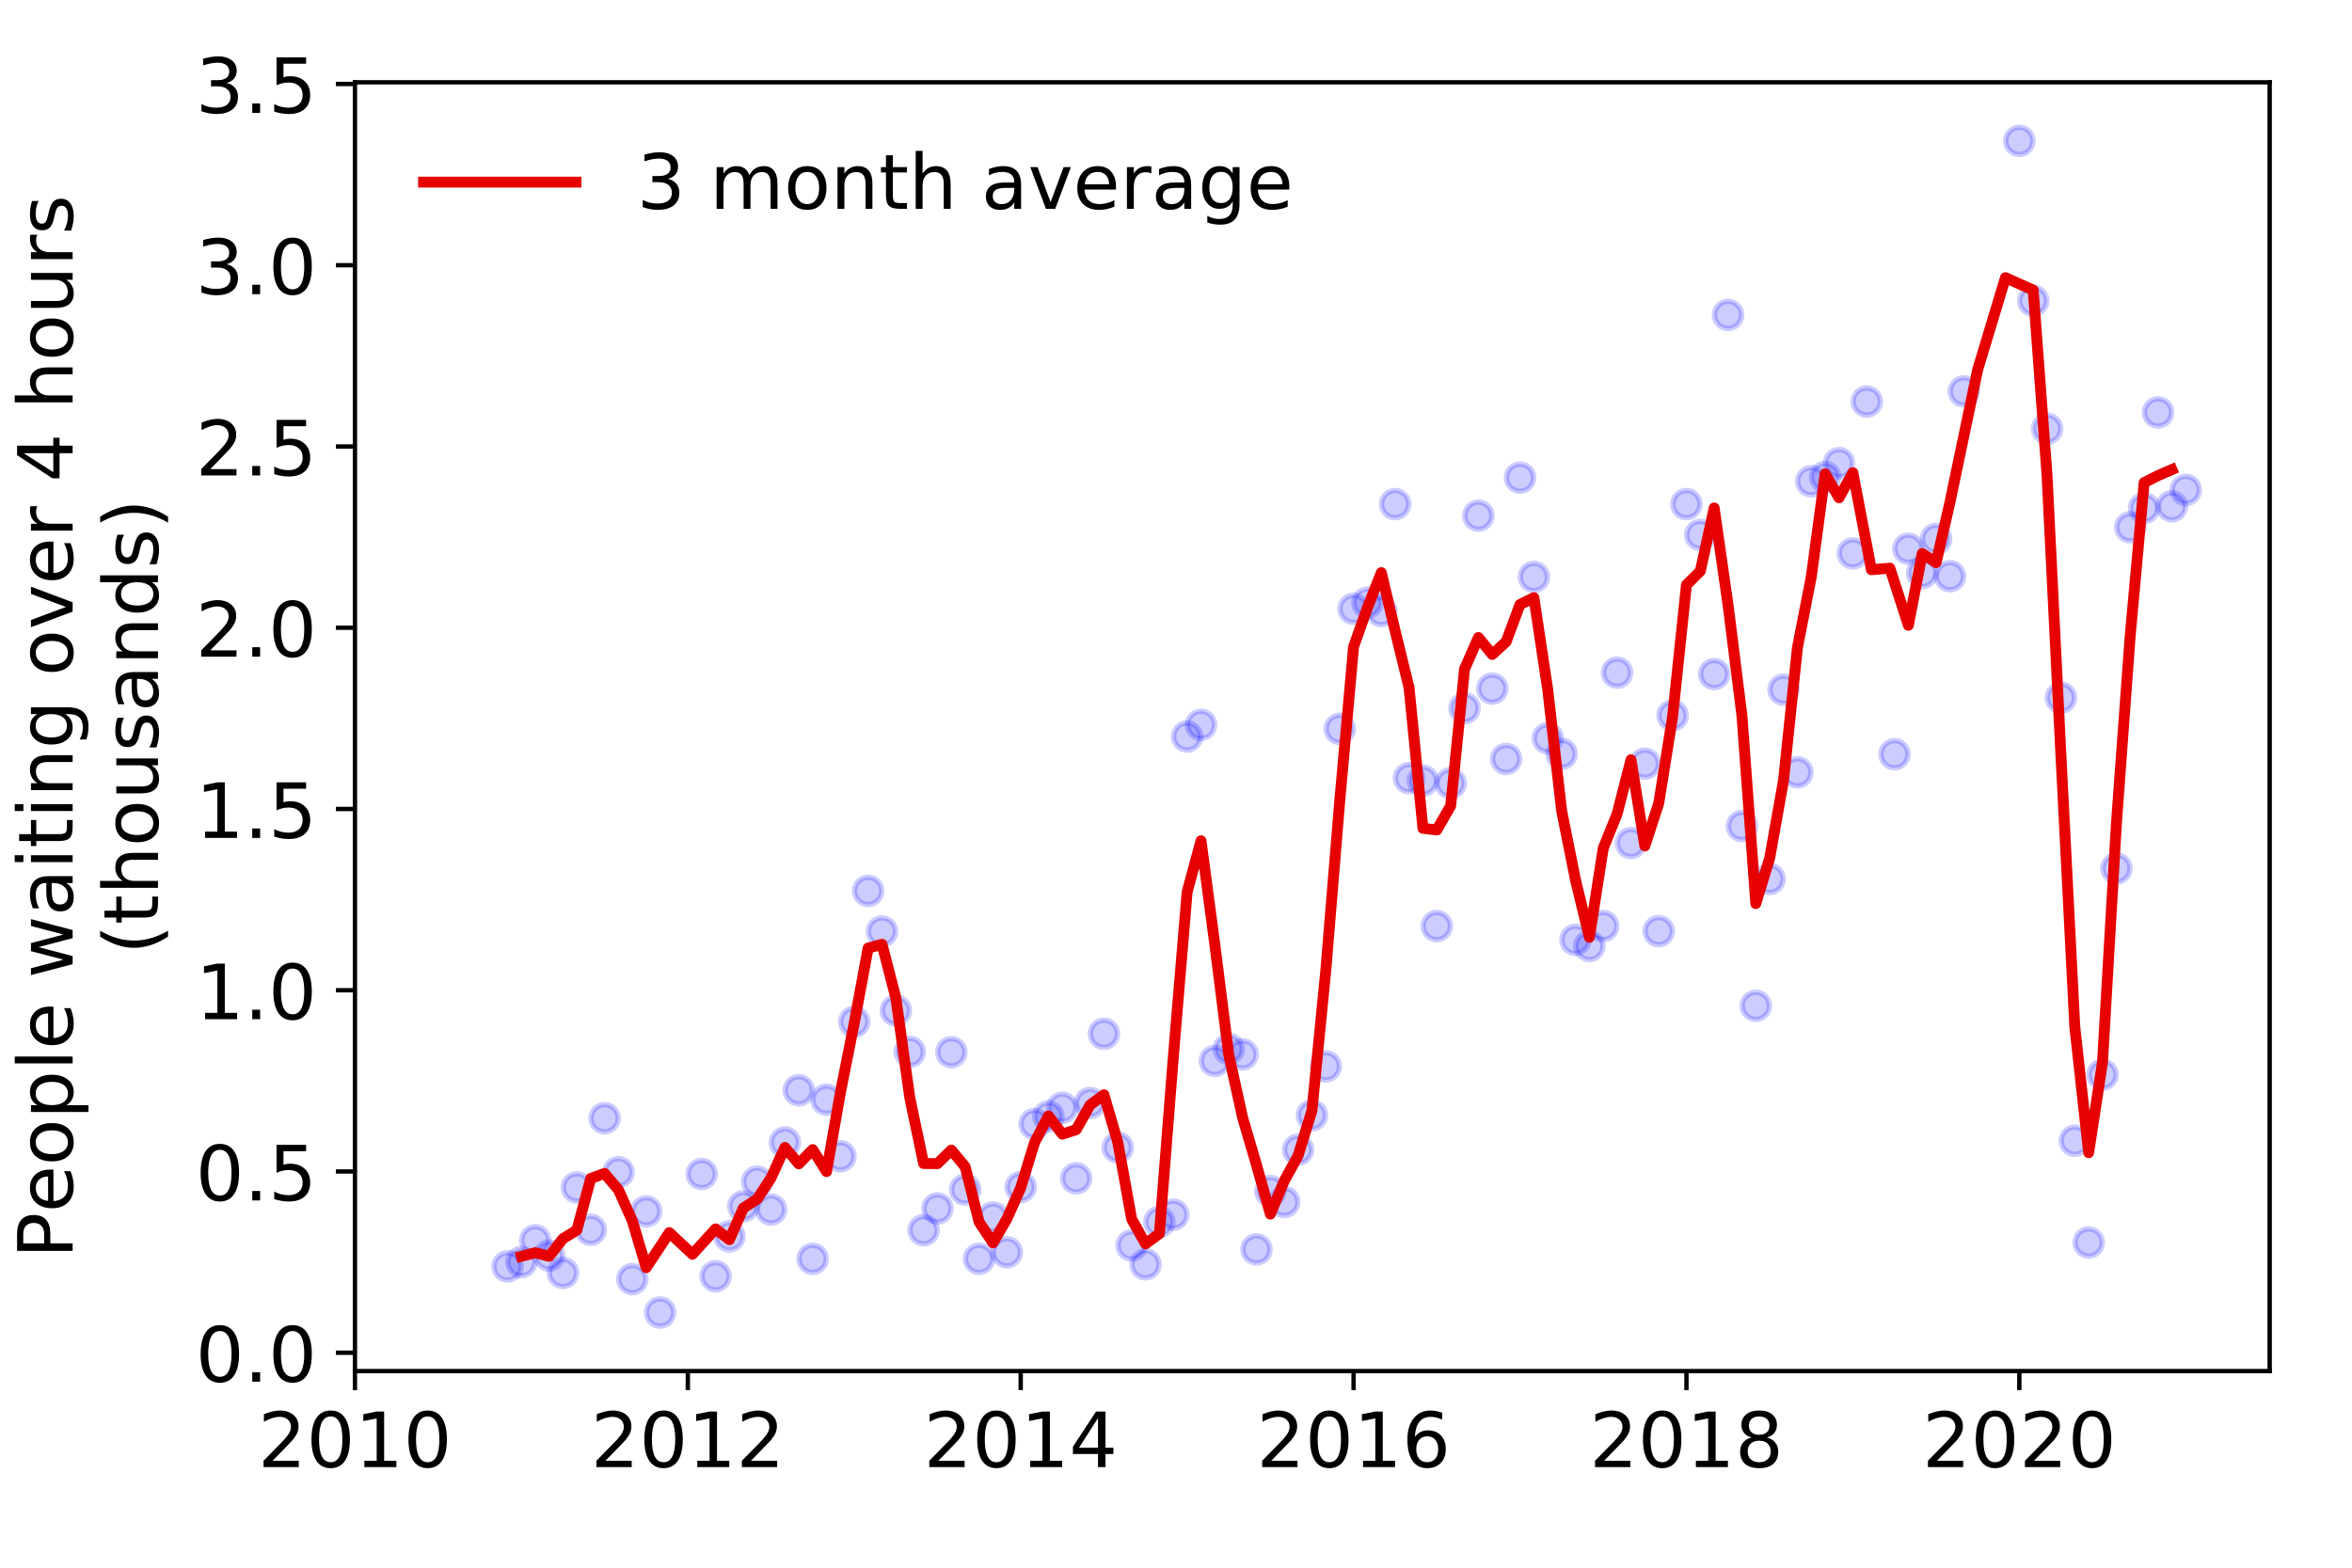 <?xml version="1.0" encoding="utf-8" standalone="no"?>
<!DOCTYPE svg PUBLIC "-//W3C//DTD SVG 1.1//EN"
  "http://www.w3.org/Graphics/SVG/1.1/DTD/svg11.dtd">
<!-- Created with matplotlib (https://matplotlib.org/) -->
<svg height="288pt" version="1.1" viewBox="0 0 432 288" width="432pt" xmlns="http://www.w3.org/2000/svg" xmlns:xlink="http://www.w3.org/1999/xlink">
 <defs>
  <style type="text/css">
*{stroke-linecap:butt;stroke-linejoin:round;}
  </style>
 </defs>
 <g id="figure_1">
  <g id="patch_1">
   <path d="M 0 288 
L 432 288 
L 432 0 
L 0 0 
z
" style="fill:#ffffff;"/>
  </g>
  <g id="axes_1">
   <g id="patch_2">
    <path d="M 65.195 251.88 
L 416.88 251.88 
L 416.88 15.12 
L 65.195 15.12 
z
" style="fill:#ffffff;"/>
   </g>
   <g id="matplotlib.axis_1">
    <g id="xtick_1">
     <g id="line2d_1">
      <defs>
       <path d="M 0 0 
L 0 3.5 
" id="mfb84b8e451" style="stroke:#000000;stroke-width:0.8;"/>
      </defs>
      <g>
       <use style="stroke:#000000;stroke-width:0.8;" x="65.195" xlink:href="#mfb84b8e451" y="251.88"/>
      </g>
     </g>
     <g id="text_1">
      <!-- 2010 -->
      <defs>
       <path d="M 19.188 8.297 
L 53.609 8.297 
L 53.609 0 
L 7.328 0 
L 7.328 8.297 
Q 12.938 14.109 22.625 23.891 
Q 32.328 33.688 34.812 36.531 
Q 39.547 41.844 41.422 45.531 
Q 43.312 49.219 43.312 52.781 
Q 43.312 58.594 39.234 62.25 
Q 35.156 65.922 28.609 65.922 
Q 23.969 65.922 18.812 64.312 
Q 13.672 62.703 7.812 59.422 
L 7.812 69.391 
Q 13.766 71.781 18.938 73 
Q 24.125 74.219 28.422 74.219 
Q 39.75 74.219 46.484 68.547 
Q 53.219 62.891 53.219 53.422 
Q 53.219 48.922 51.531 44.891 
Q 49.859 40.875 45.406 35.406 
Q 44.188 33.984 37.641 27.219 
Q 31.109 20.453 19.188 8.297 
z
" id="DejaVuSans-50"/>
       <path d="M 31.781 66.406 
Q 24.172 66.406 20.328 58.906 
Q 16.5 51.422 16.5 36.375 
Q 16.5 21.391 20.328 13.891 
Q 24.172 6.391 31.781 6.391 
Q 39.453 6.391 43.281 13.891 
Q 47.125 21.391 47.125 36.375 
Q 47.125 51.422 43.281 58.906 
Q 39.453 66.406 31.781 66.406 
z
M 31.781 74.219 
Q 44.047 74.219 50.516 64.516 
Q 56.984 54.828 56.984 36.375 
Q 56.984 17.969 50.516 8.266 
Q 44.047 -1.422 31.781 -1.422 
Q 19.531 -1.422 13.062 8.266 
Q 6.594 17.969 6.594 36.375 
Q 6.594 54.828 13.062 64.516 
Q 19.531 74.219 31.781 74.219 
z
" id="DejaVuSans-48"/>
       <path d="M 12.406 8.297 
L 28.516 8.297 
L 28.516 63.922 
L 10.984 60.406 
L 10.984 69.391 
L 28.422 72.906 
L 38.281 72.906 
L 38.281 8.297 
L 54.391 8.297 
L 54.391 0 
L 12.406 0 
z
" id="DejaVuSans-49"/>
      </defs>
      <g transform="translate(47.38 269.518)scale(0.14 -0.14)">
       <use xlink:href="#DejaVuSans-50"/>
       <use x="63.623" xlink:href="#DejaVuSans-48"/>
       <use x="127.246" xlink:href="#DejaVuSans-49"/>
       <use x="190.869" xlink:href="#DejaVuSans-48"/>
      </g>
     </g>
    </g>
    <g id="xtick_2">
     <g id="line2d_2">
      <g>
       <use style="stroke:#000000;stroke-width:0.8;" x="126.335" xlink:href="#mfb84b8e451" y="251.88"/>
      </g>
     </g>
     <g id="text_2">
      <!-- 2012 -->
      <g transform="translate(108.52 269.518)scale(0.14 -0.14)">
       <use xlink:href="#DejaVuSans-50"/>
       <use x="63.623" xlink:href="#DejaVuSans-48"/>
       <use x="127.246" xlink:href="#DejaVuSans-49"/>
       <use x="190.869" xlink:href="#DejaVuSans-50"/>
      </g>
     </g>
    </g>
    <g id="xtick_3">
     <g id="line2d_3">
      <g>
       <use style="stroke:#000000;stroke-width:0.8;" x="187.476" xlink:href="#mfb84b8e451" y="251.88"/>
      </g>
     </g>
     <g id="text_3">
      <!-- 2014 -->
      <defs>
       <path d="M 37.797 64.312 
L 12.891 25.391 
L 37.797 25.391 
z
M 35.203 72.906 
L 47.609 72.906 
L 47.609 25.391 
L 58.016 25.391 
L 58.016 17.188 
L 47.609 17.188 
L 47.609 0 
L 37.797 0 
L 37.797 17.188 
L 4.891 17.188 
L 4.891 26.703 
z
" id="DejaVuSans-52"/>
      </defs>
      <g transform="translate(169.661 269.518)scale(0.14 -0.14)">
       <use xlink:href="#DejaVuSans-50"/>
       <use x="63.623" xlink:href="#DejaVuSans-48"/>
       <use x="127.246" xlink:href="#DejaVuSans-49"/>
       <use x="190.869" xlink:href="#DejaVuSans-52"/>
      </g>
     </g>
    </g>
    <g id="xtick_4">
     <g id="line2d_4">
      <g>
       <use style="stroke:#000000;stroke-width:0.8;" x="248.616" xlink:href="#mfb84b8e451" y="251.88"/>
      </g>
     </g>
     <g id="text_4">
      <!-- 2016 -->
      <defs>
       <path d="M 33.016 40.375 
Q 26.375 40.375 22.484 35.828 
Q 18.609 31.297 18.609 23.391 
Q 18.609 15.531 22.484 10.953 
Q 26.375 6.391 33.016 6.391 
Q 39.656 6.391 43.531 10.953 
Q 47.406 15.531 47.406 23.391 
Q 47.406 31.297 43.531 35.828 
Q 39.656 40.375 33.016 40.375 
z
M 52.594 71.297 
L 52.594 62.312 
Q 48.875 64.062 45.094 64.984 
Q 41.312 65.922 37.594 65.922 
Q 27.828 65.922 22.672 59.328 
Q 17.531 52.734 16.797 39.406 
Q 19.672 43.656 24.016 45.922 
Q 28.375 48.188 33.594 48.188 
Q 44.578 48.188 50.953 41.516 
Q 57.328 34.859 57.328 23.391 
Q 57.328 12.156 50.688 5.359 
Q 44.047 -1.422 33.016 -1.422 
Q 20.359 -1.422 13.672 8.266 
Q 6.984 17.969 6.984 36.375 
Q 6.984 53.656 15.188 63.938 
Q 23.391 74.219 37.203 74.219 
Q 40.922 74.219 44.703 73.484 
Q 48.484 72.75 52.594 71.297 
z
" id="DejaVuSans-54"/>
      </defs>
      <g transform="translate(230.801 269.518)scale(0.14 -0.14)">
       <use xlink:href="#DejaVuSans-50"/>
       <use x="63.623" xlink:href="#DejaVuSans-48"/>
       <use x="127.246" xlink:href="#DejaVuSans-49"/>
       <use x="190.869" xlink:href="#DejaVuSans-54"/>
      </g>
     </g>
    </g>
    <g id="xtick_5">
     <g id="line2d_5">
      <g>
       <use style="stroke:#000000;stroke-width:0.8;" x="309.757" xlink:href="#mfb84b8e451" y="251.88"/>
      </g>
     </g>
     <g id="text_5">
      <!-- 2018 -->
      <defs>
       <path d="M 31.781 34.625 
Q 24.75 34.625 20.719 30.859 
Q 16.703 27.094 16.703 20.516 
Q 16.703 13.922 20.719 10.156 
Q 24.75 6.391 31.781 6.391 
Q 38.812 6.391 42.859 10.172 
Q 46.922 13.969 46.922 20.516 
Q 46.922 27.094 42.891 30.859 
Q 38.875 34.625 31.781 34.625 
z
M 21.922 38.812 
Q 15.578 40.375 12.031 44.719 
Q 8.5 49.078 8.5 55.328 
Q 8.5 64.062 14.719 69.141 
Q 20.953 74.219 31.781 74.219 
Q 42.672 74.219 48.875 69.141 
Q 55.078 64.062 55.078 55.328 
Q 55.078 49.078 51.531 44.719 
Q 48 40.375 41.703 38.812 
Q 48.828 37.156 52.797 32.312 
Q 56.781 27.484 56.781 20.516 
Q 56.781 9.906 50.312 4.234 
Q 43.844 -1.422 31.781 -1.422 
Q 19.734 -1.422 13.25 4.234 
Q 6.781 9.906 6.781 20.516 
Q 6.781 27.484 10.781 32.312 
Q 14.797 37.156 21.922 38.812 
z
M 18.312 54.391 
Q 18.312 48.734 21.844 45.562 
Q 25.391 42.391 31.781 42.391 
Q 38.141 42.391 41.719 45.562 
Q 45.312 48.734 45.312 54.391 
Q 45.312 60.062 41.719 63.234 
Q 38.141 66.406 31.781 66.406 
Q 25.391 66.406 21.844 63.234 
Q 18.312 60.062 18.312 54.391 
z
" id="DejaVuSans-56"/>
      </defs>
      <g transform="translate(291.942 269.518)scale(0.14 -0.14)">
       <use xlink:href="#DejaVuSans-50"/>
       <use x="63.623" xlink:href="#DejaVuSans-48"/>
       <use x="127.246" xlink:href="#DejaVuSans-49"/>
       <use x="190.869" xlink:href="#DejaVuSans-56"/>
      </g>
     </g>
    </g>
    <g id="xtick_6">
     <g id="line2d_6">
      <g>
       <use style="stroke:#000000;stroke-width:0.8;" x="370.897" xlink:href="#mfb84b8e451" y="251.88"/>
      </g>
     </g>
     <g id="text_6">
      <!-- 2020 -->
      <g transform="translate(353.082 269.518)scale(0.14 -0.14)">
       <use xlink:href="#DejaVuSans-50"/>
       <use x="63.623" xlink:href="#DejaVuSans-48"/>
       <use x="127.246" xlink:href="#DejaVuSans-50"/>
       <use x="190.869" xlink:href="#DejaVuSans-48"/>
      </g>
     </g>
    </g>
   </g>
   <g id="matplotlib.axis_2">
    <g id="ytick_1">
     <g id="line2d_7">
      <defs>
       <path d="M 0 0 
L -3.5 0 
" id="m5bcf57e417" style="stroke:#000000;stroke-width:0.8;"/>
      </defs>
      <g>
       <use style="stroke:#000000;stroke-width:0.8;" x="65.195" xlink:href="#m5bcf57e417" y="248.51"/>
      </g>
     </g>
     <g id="text_7">
      <!-- 0.0 -->
      <defs>
       <path d="M 10.688 12.406 
L 21 12.406 
L 21 0 
L 10.688 0 
z
" id="DejaVuSans-46"/>
      </defs>
      <g transform="translate(35.931 253.829)scale(0.14 -0.14)">
       <use xlink:href="#DejaVuSans-48"/>
       <use x="63.623" xlink:href="#DejaVuSans-46"/>
       <use x="95.41" xlink:href="#DejaVuSans-48"/>
      </g>
     </g>
    </g>
    <g id="ytick_2">
     <g id="line2d_8">
      <g>
       <use style="stroke:#000000;stroke-width:0.8;" x="65.195" xlink:href="#m5bcf57e417" y="215.213"/>
      </g>
     </g>
     <g id="text_8">
      <!-- 0.5 -->
      <defs>
       <path d="M 10.797 72.906 
L 49.516 72.906 
L 49.516 64.594 
L 19.828 64.594 
L 19.828 46.734 
Q 21.969 47.469 24.109 47.828 
Q 26.266 48.188 28.422 48.188 
Q 40.625 48.188 47.75 41.5 
Q 54.891 34.812 54.891 23.391 
Q 54.891 11.625 47.562 5.094 
Q 40.234 -1.422 26.906 -1.422 
Q 22.312 -1.422 17.547 -0.641 
Q 12.797 0.141 7.719 1.703 
L 7.719 11.625 
Q 12.109 9.234 16.797 8.062 
Q 21.484 6.891 26.703 6.891 
Q 35.156 6.891 40.078 11.328 
Q 45.016 15.766 45.016 23.391 
Q 45.016 31 40.078 35.438 
Q 35.156 39.891 26.703 39.891 
Q 22.75 39.891 18.812 39.016 
Q 14.891 38.141 10.797 36.281 
z
" id="DejaVuSans-53"/>
      </defs>
      <g transform="translate(35.931 220.531)scale(0.14 -0.14)">
       <use xlink:href="#DejaVuSans-48"/>
       <use x="63.623" xlink:href="#DejaVuSans-46"/>
       <use x="95.41" xlink:href="#DejaVuSans-53"/>
      </g>
     </g>
    </g>
    <g id="ytick_3">
     <g id="line2d_9">
      <g>
       <use style="stroke:#000000;stroke-width:0.8;" x="65.195" xlink:href="#m5bcf57e417" y="181.915"/>
      </g>
     </g>
     <g id="text_9">
      <!-- 1.0 -->
      <g transform="translate(35.931 187.234)scale(0.14 -0.14)">
       <use xlink:href="#DejaVuSans-49"/>
       <use x="63.623" xlink:href="#DejaVuSans-46"/>
       <use x="95.41" xlink:href="#DejaVuSans-48"/>
      </g>
     </g>
    </g>
    <g id="ytick_4">
     <g id="line2d_10">
      <g>
       <use style="stroke:#000000;stroke-width:0.8;" x="65.195" xlink:href="#m5bcf57e417" y="148.617"/>
      </g>
     </g>
     <g id="text_10">
      <!-- 1.5 -->
      <g transform="translate(35.931 153.936)scale(0.14 -0.14)">
       <use xlink:href="#DejaVuSans-49"/>
       <use x="63.623" xlink:href="#DejaVuSans-46"/>
       <use x="95.41" xlink:href="#DejaVuSans-53"/>
      </g>
     </g>
    </g>
    <g id="ytick_5">
     <g id="line2d_11">
      <g>
       <use style="stroke:#000000;stroke-width:0.8;" x="65.195" xlink:href="#m5bcf57e417" y="115.319"/>
      </g>
     </g>
     <g id="text_11">
      <!-- 2.0 -->
      <g transform="translate(35.931 120.638)scale(0.14 -0.14)">
       <use xlink:href="#DejaVuSans-50"/>
       <use x="63.623" xlink:href="#DejaVuSans-46"/>
       <use x="95.41" xlink:href="#DejaVuSans-48"/>
      </g>
     </g>
    </g>
    <g id="ytick_6">
     <g id="line2d_12">
      <g>
       <use style="stroke:#000000;stroke-width:0.8;" x="65.195" xlink:href="#m5bcf57e417" y="82.022"/>
      </g>
     </g>
     <g id="text_12">
      <!-- 2.5 -->
      <g transform="translate(35.931 87.341)scale(0.14 -0.14)">
       <use xlink:href="#DejaVuSans-50"/>
       <use x="63.623" xlink:href="#DejaVuSans-46"/>
       <use x="95.41" xlink:href="#DejaVuSans-53"/>
      </g>
     </g>
    </g>
    <g id="ytick_7">
     <g id="line2d_13">
      <g>
       <use style="stroke:#000000;stroke-width:0.8;" x="65.195" xlink:href="#m5bcf57e417" y="48.724"/>
      </g>
     </g>
     <g id="text_13">
      <!-- 3.0 -->
      <defs>
       <path d="M 40.578 39.312 
Q 47.656 37.797 51.625 33 
Q 55.609 28.219 55.609 21.188 
Q 55.609 10.406 48.188 4.484 
Q 40.766 -1.422 27.094 -1.422 
Q 22.516 -1.422 17.656 -0.516 
Q 12.797 0.391 7.625 2.203 
L 7.625 11.719 
Q 11.719 9.328 16.594 8.109 
Q 21.484 6.891 26.812 6.891 
Q 36.078 6.891 40.938 10.547 
Q 45.797 14.203 45.797 21.188 
Q 45.797 27.641 41.281 31.266 
Q 36.766 34.906 28.719 34.906 
L 20.219 34.906 
L 20.219 43.016 
L 29.109 43.016 
Q 36.375 43.016 40.234 45.922 
Q 44.094 48.828 44.094 54.297 
Q 44.094 59.906 40.109 62.906 
Q 36.141 65.922 28.719 65.922 
Q 24.656 65.922 20.016 65.031 
Q 15.375 64.156 9.812 62.312 
L 9.812 71.094 
Q 15.438 72.656 20.344 73.438 
Q 25.25 74.219 29.594 74.219 
Q 40.828 74.219 47.359 69.109 
Q 53.906 64.016 53.906 55.328 
Q 53.906 49.266 50.438 45.094 
Q 46.969 40.922 40.578 39.312 
z
" id="DejaVuSans-51"/>
      </defs>
      <g transform="translate(35.931 54.043)scale(0.14 -0.14)">
       <use xlink:href="#DejaVuSans-51"/>
       <use x="63.623" xlink:href="#DejaVuSans-46"/>
       <use x="95.41" xlink:href="#DejaVuSans-48"/>
      </g>
     </g>
    </g>
    <g id="ytick_8">
     <g id="line2d_14">
      <g>
       <use style="stroke:#000000;stroke-width:0.8;" x="65.195" xlink:href="#m5bcf57e417" y="15.426"/>
      </g>
     </g>
     <g id="text_14">
      <!-- 3.5 -->
      <g transform="translate(35.931 20.745)scale(0.14 -0.14)">
       <use xlink:href="#DejaVuSans-51"/>
       <use x="63.623" xlink:href="#DejaVuSans-46"/>
       <use x="95.41" xlink:href="#DejaVuSans-53"/>
      </g>
     </g>
    </g>
    <g id="text_15">
     <!-- People waiting over 4 hours -->
     <defs>
      <path d="M 19.672 64.797 
L 19.672 37.406 
L 32.078 37.406 
Q 38.969 37.406 42.719 40.969 
Q 46.484 44.531 46.484 51.125 
Q 46.484 57.672 42.719 61.234 
Q 38.969 64.797 32.078 64.797 
z
M 9.812 72.906 
L 32.078 72.906 
Q 44.344 72.906 50.609 67.359 
Q 56.891 61.812 56.891 51.125 
Q 56.891 40.328 50.609 34.812 
Q 44.344 29.297 32.078 29.297 
L 19.672 29.297 
L 19.672 0 
L 9.812 0 
z
" id="DejaVuSans-80"/>
      <path d="M 56.203 29.594 
L 56.203 25.203 
L 14.891 25.203 
Q 15.484 15.922 20.484 11.062 
Q 25.484 6.203 34.422 6.203 
Q 39.594 6.203 44.453 7.469 
Q 49.312 8.734 54.109 11.281 
L 54.109 2.781 
Q 49.266 0.734 44.188 -0.344 
Q 39.109 -1.422 33.891 -1.422 
Q 20.797 -1.422 13.156 6.188 
Q 5.516 13.812 5.516 26.812 
Q 5.516 40.234 12.766 48.109 
Q 20.016 56 32.328 56 
Q 43.359 56 49.781 48.891 
Q 56.203 41.797 56.203 29.594 
z
M 47.219 32.234 
Q 47.125 39.594 43.094 43.984 
Q 39.062 48.391 32.422 48.391 
Q 24.906 48.391 20.391 44.141 
Q 15.875 39.891 15.188 32.172 
z
" id="DejaVuSans-101"/>
      <path d="M 30.609 48.391 
Q 23.391 48.391 19.188 42.75 
Q 14.984 37.109 14.984 27.297 
Q 14.984 17.484 19.156 11.844 
Q 23.344 6.203 30.609 6.203 
Q 37.797 6.203 41.984 11.859 
Q 46.188 17.531 46.188 27.297 
Q 46.188 37.016 41.984 42.703 
Q 37.797 48.391 30.609 48.391 
z
M 30.609 56 
Q 42.328 56 49.016 48.375 
Q 55.719 40.766 55.719 27.297 
Q 55.719 13.875 49.016 6.219 
Q 42.328 -1.422 30.609 -1.422 
Q 18.844 -1.422 12.172 6.219 
Q 5.516 13.875 5.516 27.297 
Q 5.516 40.766 12.172 48.375 
Q 18.844 56 30.609 56 
z
" id="DejaVuSans-111"/>
      <path d="M 18.109 8.203 
L 18.109 -20.797 
L 9.078 -20.797 
L 9.078 54.688 
L 18.109 54.688 
L 18.109 46.391 
Q 20.953 51.266 25.266 53.625 
Q 29.594 56 35.594 56 
Q 45.562 56 51.781 48.094 
Q 58.016 40.188 58.016 27.297 
Q 58.016 14.406 51.781 6.484 
Q 45.562 -1.422 35.594 -1.422 
Q 29.594 -1.422 25.266 0.953 
Q 20.953 3.328 18.109 8.203 
z
M 48.688 27.297 
Q 48.688 37.203 44.609 42.844 
Q 40.531 48.484 33.406 48.484 
Q 26.266 48.484 22.188 42.844 
Q 18.109 37.203 18.109 27.297 
Q 18.109 17.391 22.188 11.75 
Q 26.266 6.109 33.406 6.109 
Q 40.531 6.109 44.609 11.75 
Q 48.688 17.391 48.688 27.297 
z
" id="DejaVuSans-112"/>
      <path d="M 9.422 75.984 
L 18.406 75.984 
L 18.406 0 
L 9.422 0 
z
" id="DejaVuSans-108"/>
      <path id="DejaVuSans-32"/>
      <path d="M 4.203 54.688 
L 13.188 54.688 
L 24.422 12.016 
L 35.594 54.688 
L 46.188 54.688 
L 57.422 12.016 
L 68.609 54.688 
L 77.594 54.688 
L 63.281 0 
L 52.688 0 
L 40.922 44.828 
L 29.109 0 
L 18.5 0 
z
" id="DejaVuSans-119"/>
      <path d="M 34.281 27.484 
Q 23.391 27.484 19.188 25 
Q 14.984 22.516 14.984 16.5 
Q 14.984 11.719 18.141 8.906 
Q 21.297 6.109 26.703 6.109 
Q 34.188 6.109 38.703 11.406 
Q 43.219 16.703 43.219 25.484 
L 43.219 27.484 
z
M 52.203 31.203 
L 52.203 0 
L 43.219 0 
L 43.219 8.297 
Q 40.141 3.328 35.547 0.953 
Q 30.953 -1.422 24.312 -1.422 
Q 15.922 -1.422 10.953 3.297 
Q 6 8.016 6 15.922 
Q 6 25.141 12.172 29.828 
Q 18.359 34.516 30.609 34.516 
L 43.219 34.516 
L 43.219 35.406 
Q 43.219 41.609 39.141 45 
Q 35.062 48.391 27.688 48.391 
Q 23 48.391 18.547 47.266 
Q 14.109 46.141 10.016 43.891 
L 10.016 52.203 
Q 14.938 54.109 19.578 55.047 
Q 24.219 56 28.609 56 
Q 40.484 56 46.344 49.844 
Q 52.203 43.703 52.203 31.203 
z
" id="DejaVuSans-97"/>
      <path d="M 9.422 54.688 
L 18.406 54.688 
L 18.406 0 
L 9.422 0 
z
M 9.422 75.984 
L 18.406 75.984 
L 18.406 64.594 
L 9.422 64.594 
z
" id="DejaVuSans-105"/>
      <path d="M 18.312 70.219 
L 18.312 54.688 
L 36.812 54.688 
L 36.812 47.703 
L 18.312 47.703 
L 18.312 18.016 
Q 18.312 11.328 20.141 9.422 
Q 21.969 7.516 27.594 7.516 
L 36.812 7.516 
L 36.812 0 
L 27.594 0 
Q 17.188 0 13.234 3.875 
Q 9.281 7.766 9.281 18.016 
L 9.281 47.703 
L 2.688 47.703 
L 2.688 54.688 
L 9.281 54.688 
L 9.281 70.219 
z
" id="DejaVuSans-116"/>
      <path d="M 54.891 33.016 
L 54.891 0 
L 45.906 0 
L 45.906 32.719 
Q 45.906 40.484 42.875 44.328 
Q 39.844 48.188 33.797 48.188 
Q 26.516 48.188 22.312 43.547 
Q 18.109 38.922 18.109 30.906 
L 18.109 0 
L 9.078 0 
L 9.078 54.688 
L 18.109 54.688 
L 18.109 46.188 
Q 21.344 51.125 25.703 53.562 
Q 30.078 56 35.797 56 
Q 45.219 56 50.047 50.172 
Q 54.891 44.344 54.891 33.016 
z
" id="DejaVuSans-110"/>
      <path d="M 45.406 27.984 
Q 45.406 37.75 41.375 43.109 
Q 37.359 48.484 30.078 48.484 
Q 22.859 48.484 18.828 43.109 
Q 14.797 37.75 14.797 27.984 
Q 14.797 18.266 18.828 12.891 
Q 22.859 7.516 30.078 7.516 
Q 37.359 7.516 41.375 12.891 
Q 45.406 18.266 45.406 27.984 
z
M 54.391 6.781 
Q 54.391 -7.172 48.188 -13.984 
Q 42 -20.797 29.203 -20.797 
Q 24.469 -20.797 20.266 -20.094 
Q 16.062 -19.391 12.109 -17.922 
L 12.109 -9.188 
Q 16.062 -11.328 19.922 -12.344 
Q 23.781 -13.375 27.781 -13.375 
Q 36.625 -13.375 41.016 -8.766 
Q 45.406 -4.156 45.406 5.172 
L 45.406 9.625 
Q 42.625 4.781 38.281 2.391 
Q 33.938 0 27.875 0 
Q 17.828 0 11.672 7.656 
Q 5.516 15.328 5.516 27.984 
Q 5.516 40.672 11.672 48.328 
Q 17.828 56 27.875 56 
Q 33.938 56 38.281 53.609 
Q 42.625 51.219 45.406 46.391 
L 45.406 54.688 
L 54.391 54.688 
z
" id="DejaVuSans-103"/>
      <path d="M 2.984 54.688 
L 12.5 54.688 
L 29.594 8.797 
L 46.688 54.688 
L 56.203 54.688 
L 35.688 0 
L 23.484 0 
z
" id="DejaVuSans-118"/>
      <path d="M 41.109 46.297 
Q 39.594 47.172 37.812 47.578 
Q 36.031 48 33.891 48 
Q 26.266 48 22.188 43.047 
Q 18.109 38.094 18.109 28.812 
L 18.109 0 
L 9.078 0 
L 9.078 54.688 
L 18.109 54.688 
L 18.109 46.188 
Q 20.953 51.172 25.484 53.578 
Q 30.031 56 36.531 56 
Q 37.453 56 38.578 55.875 
Q 39.703 55.766 41.062 55.516 
z
" id="DejaVuSans-114"/>
      <path d="M 54.891 33.016 
L 54.891 0 
L 45.906 0 
L 45.906 32.719 
Q 45.906 40.484 42.875 44.328 
Q 39.844 48.188 33.797 48.188 
Q 26.516 48.188 22.312 43.547 
Q 18.109 38.922 18.109 30.906 
L 18.109 0 
L 9.078 0 
L 9.078 75.984 
L 18.109 75.984 
L 18.109 46.188 
Q 21.344 51.125 25.703 53.562 
Q 30.078 56 35.797 56 
Q 45.219 56 50.047 50.172 
Q 54.891 44.344 54.891 33.016 
z
" id="DejaVuSans-104"/>
      <path d="M 8.5 21.578 
L 8.5 54.688 
L 17.484 54.688 
L 17.484 21.922 
Q 17.484 14.156 20.5 10.266 
Q 23.531 6.391 29.594 6.391 
Q 36.859 6.391 41.078 11.031 
Q 45.312 15.672 45.312 23.688 
L 45.312 54.688 
L 54.297 54.688 
L 54.297 0 
L 45.312 0 
L 45.312 8.406 
Q 42.047 3.422 37.719 1 
Q 33.406 -1.422 27.688 -1.422 
Q 18.266 -1.422 13.375 4.438 
Q 8.5 10.297 8.5 21.578 
z
M 31.109 56 
z
" id="DejaVuSans-117"/>
      <path d="M 44.281 53.078 
L 44.281 44.578 
Q 40.484 46.531 36.375 47.5 
Q 32.281 48.484 27.875 48.484 
Q 21.188 48.484 17.844 46.438 
Q 14.5 44.391 14.5 40.281 
Q 14.5 37.156 16.891 35.375 
Q 19.281 33.594 26.516 31.984 
L 29.594 31.297 
Q 39.156 29.25 43.188 25.516 
Q 47.219 21.781 47.219 15.094 
Q 47.219 7.469 41.188 3.016 
Q 35.156 -1.422 24.609 -1.422 
Q 20.219 -1.422 15.453 -0.562 
Q 10.688 0.297 5.422 2 
L 5.422 11.281 
Q 10.406 8.688 15.234 7.391 
Q 20.062 6.109 24.812 6.109 
Q 31.156 6.109 34.562 8.281 
Q 37.984 10.453 37.984 14.406 
Q 37.984 18.062 35.516 20.016 
Q 33.062 21.969 24.703 23.781 
L 21.578 24.516 
Q 13.234 26.266 9.516 29.906 
Q 5.812 33.547 5.812 39.891 
Q 5.812 47.609 11.281 51.797 
Q 16.75 56 26.812 56 
Q 31.781 56 36.172 55.266 
Q 40.578 54.547 44.281 53.078 
z
" id="DejaVuSans-115"/>
     </defs>
     <g transform="translate(13.342 231.175)rotate(-90)scale(0.14 -0.14)">
      <use xlink:href="#DejaVuSans-80"/>
      <use x="60.256" xlink:href="#DejaVuSans-101"/>
      <use x="121.779" xlink:href="#DejaVuSans-111"/>
      <use x="182.961" xlink:href="#DejaVuSans-112"/>
      <use x="246.438" xlink:href="#DejaVuSans-108"/>
      <use x="274.221" xlink:href="#DejaVuSans-101"/>
      <use x="335.744" xlink:href="#DejaVuSans-32"/>
      <use x="367.531" xlink:href="#DejaVuSans-119"/>
      <use x="449.318" xlink:href="#DejaVuSans-97"/>
      <use x="510.598" xlink:href="#DejaVuSans-105"/>
      <use x="538.381" xlink:href="#DejaVuSans-116"/>
      <use x="577.59" xlink:href="#DejaVuSans-105"/>
      <use x="605.373" xlink:href="#DejaVuSans-110"/>
      <use x="668.752" xlink:href="#DejaVuSans-103"/>
      <use x="732.229" xlink:href="#DejaVuSans-32"/>
      <use x="764.016" xlink:href="#DejaVuSans-111"/>
      <use x="825.197" xlink:href="#DejaVuSans-118"/>
      <use x="884.377" xlink:href="#DejaVuSans-101"/>
      <use x="945.9" xlink:href="#DejaVuSans-114"/>
      <use x="987.014" xlink:href="#DejaVuSans-32"/>
      <use x="1018.801" xlink:href="#DejaVuSans-52"/>
      <use x="1082.424" xlink:href="#DejaVuSans-32"/>
      <use x="1114.211" xlink:href="#DejaVuSans-104"/>
      <use x="1177.59" xlink:href="#DejaVuSans-111"/>
      <use x="1238.771" xlink:href="#DejaVuSans-117"/>
      <use x="1302.15" xlink:href="#DejaVuSans-114"/>
      <use x="1343.264" xlink:href="#DejaVuSans-115"/>
     </g>
     <!-- (thousands) -->
     <defs>
      <path d="M 31 75.875 
Q 24.469 64.656 21.281 53.656 
Q 18.109 42.672 18.109 31.391 
Q 18.109 20.125 21.312 9.062 
Q 24.516 -2 31 -13.188 
L 23.188 -13.188 
Q 15.875 -1.703 12.234 9.375 
Q 8.594 20.453 8.594 31.391 
Q 8.594 42.281 12.203 53.312 
Q 15.828 64.359 23.188 75.875 
z
" id="DejaVuSans-40"/>
      <path d="M 45.406 46.391 
L 45.406 75.984 
L 54.391 75.984 
L 54.391 0 
L 45.406 0 
L 45.406 8.203 
Q 42.578 3.328 38.25 0.953 
Q 33.938 -1.422 27.875 -1.422 
Q 17.969 -1.422 11.734 6.484 
Q 5.516 14.406 5.516 27.297 
Q 5.516 40.188 11.734 48.094 
Q 17.969 56 27.875 56 
Q 33.938 56 38.25 53.625 
Q 42.578 51.266 45.406 46.391 
z
M 14.797 27.297 
Q 14.797 17.391 18.875 11.75 
Q 22.953 6.109 30.078 6.109 
Q 37.203 6.109 41.297 11.75 
Q 45.406 17.391 45.406 27.297 
Q 45.406 37.203 41.297 42.844 
Q 37.203 48.484 30.078 48.484 
Q 22.953 48.484 18.875 42.844 
Q 14.797 37.203 14.797 27.297 
z
" id="DejaVuSans-100"/>
      <path d="M 8.016 75.875 
L 15.828 75.875 
Q 23.141 64.359 26.781 53.312 
Q 30.422 42.281 30.422 31.391 
Q 30.422 20.453 26.781 9.375 
Q 23.141 -1.703 15.828 -13.188 
L 8.016 -13.188 
Q 14.5 -2 17.703 9.062 
Q 20.906 20.125 20.906 31.391 
Q 20.906 42.672 17.703 53.656 
Q 14.5 64.656 8.016 75.875 
z
" id="DejaVuSans-41"/>
     </defs>
     <g transform="translate(29.019 175.325)rotate(-90)scale(0.14 -0.14)">
      <use xlink:href="#DejaVuSans-40"/>
      <use x="39.014" xlink:href="#DejaVuSans-116"/>
      <use x="78.223" xlink:href="#DejaVuSans-104"/>
      <use x="141.602" xlink:href="#DejaVuSans-111"/>
      <use x="202.783" xlink:href="#DejaVuSans-117"/>
      <use x="266.162" xlink:href="#DejaVuSans-115"/>
      <use x="318.262" xlink:href="#DejaVuSans-97"/>
      <use x="379.541" xlink:href="#DejaVuSans-110"/>
      <use x="442.92" xlink:href="#DejaVuSans-100"/>
      <use x="506.396" xlink:href="#DejaVuSans-115"/>
      <use x="558.496" xlink:href="#DejaVuSans-41"/>
     </g>
    </g>
   </g>
   <g id="line2d_15">
    <defs>
     <path d="M 0 2.5 
C 0.663 2.5 1.299 2.237 1.768 1.768 
C 2.237 1.299 2.5 0.663 2.5 0 
C 2.5 -0.663 2.237 -1.299 1.768 -1.768 
C 1.299 -2.237 0.663 -2.5 0 -2.5 
C -0.663 -2.5 -1.299 -2.237 -1.768 -1.768 
C -2.237 -1.299 -2.5 -0.663 -2.5 0 
C -2.5 0.663 -2.237 1.299 -1.768 1.768 
C -1.299 2.237 -0.663 2.5 0 2.5 
z
" id="m24def2b709" style="stroke:#0000ff;stroke-opacity:0.2;"/>
    </defs>
    <g clip-path="url(#p342ef1abd9)">
     <use style="fill:#0000ff;fill-opacity:0.2;stroke:#0000ff;stroke-opacity:0.2;" x="401.468" xlink:href="#m24def2b709" y="90.013"/>
     <use style="fill:#0000ff;fill-opacity:0.2;stroke:#0000ff;stroke-opacity:0.2;" x="398.92" xlink:href="#m24def2b709" y="93.01"/>
     <use style="fill:#0000ff;fill-opacity:0.2;stroke:#0000ff;stroke-opacity:0.2;" x="396.372" xlink:href="#m24def2b709" y="75.762"/>
     <use style="fill:#0000ff;fill-opacity:0.2;stroke:#0000ff;stroke-opacity:0.2;" x="393.825" xlink:href="#m24def2b709" y="93.343"/>
     <use style="fill:#0000ff;fill-opacity:0.2;stroke:#0000ff;stroke-opacity:0.2;" x="391.277" xlink:href="#m24def2b709" y="96.873"/>
     <use style="fill:#0000ff;fill-opacity:0.2;stroke:#0000ff;stroke-opacity:0.2;" x="388.73" xlink:href="#m24def2b709" y="159.539"/>
     <use style="fill:#0000ff;fill-opacity:0.2;stroke:#0000ff;stroke-opacity:0.2;" x="386.182" xlink:href="#m24def2b709" y="197.432"/>
     <use style="fill:#0000ff;fill-opacity:0.2;stroke:#0000ff;stroke-opacity:0.2;" x="383.635" xlink:href="#m24def2b709" y="228.265"/>
     <use style="fill:#0000ff;fill-opacity:0.2;stroke:#0000ff;stroke-opacity:0.2;" x="381.087" xlink:href="#m24def2b709" y="209.552"/>
     <use style="fill:#0000ff;fill-opacity:0.2;stroke:#0000ff;stroke-opacity:0.2;" x="378.54" xlink:href="#m24def2b709" y="128.172"/>
     <use style="fill:#0000ff;fill-opacity:0.2;stroke:#0000ff;stroke-opacity:0.2;" x="375.992" xlink:href="#m24def2b709" y="78.759"/>
     <use style="fill:#0000ff;fill-opacity:0.2;stroke:#0000ff;stroke-opacity:0.2;" x="373.445" xlink:href="#m24def2b709" y="55.25"/>
     <use style="fill:#0000ff;fill-opacity:0.2;stroke:#0000ff;stroke-opacity:0.2;" x="370.897" xlink:href="#m24def2b709" y="25.882"/>
     <use style="fill:#0000ff;fill-opacity:0.2;stroke:#0000ff;stroke-opacity:0.2;" x="360.707" xlink:href="#m24def2b709" y="71.899"/>
     <use style="fill:#0000ff;fill-opacity:0.2;stroke:#0000ff;stroke-opacity:0.2;" x="358.16" xlink:href="#m24def2b709" y="105.863"/>
     <use style="fill:#0000ff;fill-opacity:0.2;stroke:#0000ff;stroke-opacity:0.2;" x="355.612" xlink:href="#m24def2b709" y="99.004"/>
     <use style="fill:#0000ff;fill-opacity:0.2;stroke:#0000ff;stroke-opacity:0.2;" x="353.065" xlink:href="#m24def2b709" y="105.264"/>
     <use style="fill:#0000ff;fill-opacity:0.2;stroke:#0000ff;stroke-opacity:0.2;" x="350.517" xlink:href="#m24def2b709" y="100.802"/>
     <use style="fill:#0000ff;fill-opacity:0.2;stroke:#0000ff;stroke-opacity:0.2;" x="347.97" xlink:href="#m24def2b709" y="138.561"/>
     <use style="fill:#0000ff;fill-opacity:0.2;stroke:#0000ff;stroke-opacity:0.2;" x="342.875" xlink:href="#m24def2b709" y="73.764"/>
     <use style="fill:#0000ff;fill-opacity:0.2;stroke:#0000ff;stroke-opacity:0.2;" x="340.327" xlink:href="#m24def2b709" y="101.667"/>
     <use style="fill:#0000ff;fill-opacity:0.2;stroke:#0000ff;stroke-opacity:0.2;" x="337.78" xlink:href="#m24def2b709" y="85.085"/>
     <use style="fill:#0000ff;fill-opacity:0.2;stroke:#0000ff;stroke-opacity:0.2;" x="335.232" xlink:href="#m24def2b709" y="87.616"/>
     <use style="fill:#0000ff;fill-opacity:0.2;stroke:#0000ff;stroke-opacity:0.2;" x="332.684" xlink:href="#m24def2b709" y="88.415"/>
     <use style="fill:#0000ff;fill-opacity:0.2;stroke:#0000ff;stroke-opacity:0.2;" x="330.137" xlink:href="#m24def2b709" y="141.891"/>
     <use style="fill:#0000ff;fill-opacity:0.2;stroke:#0000ff;stroke-opacity:0.2;" x="327.589" xlink:href="#m24def2b709" y="126.707"/>
     <use style="fill:#0000ff;fill-opacity:0.2;stroke:#0000ff;stroke-opacity:0.2;" x="325.042" xlink:href="#m24def2b709" y="161.47"/>
     <use style="fill:#0000ff;fill-opacity:0.2;stroke:#0000ff;stroke-opacity:0.2;" x="322.494" xlink:href="#m24def2b709" y="184.778"/>
     <use style="fill:#0000ff;fill-opacity:0.2;stroke:#0000ff;stroke-opacity:0.2;" x="319.947" xlink:href="#m24def2b709" y="151.747"/>
     <use style="fill:#0000ff;fill-opacity:0.2;stroke:#0000ff;stroke-opacity:0.2;" x="317.399" xlink:href="#m24def2b709" y="57.848"/>
     <use style="fill:#0000ff;fill-opacity:0.2;stroke:#0000ff;stroke-opacity:0.2;" x="314.852" xlink:href="#m24def2b709" y="123.844"/>
     <use style="fill:#0000ff;fill-opacity:0.2;stroke:#0000ff;stroke-opacity:0.2;" x="312.304" xlink:href="#m24def2b709" y="98.271"/>
     <use style="fill:#0000ff;fill-opacity:0.2;stroke:#0000ff;stroke-opacity:0.2;" x="309.757" xlink:href="#m24def2b709" y="92.61"/>
     <use style="fill:#0000ff;fill-opacity:0.2;stroke:#0000ff;stroke-opacity:0.2;" x="307.209" xlink:href="#m24def2b709" y="131.436"/>
     <use style="fill:#0000ff;fill-opacity:0.2;stroke:#0000ff;stroke-opacity:0.2;" x="304.662" xlink:href="#m24def2b709" y="171.06"/>
     <use style="fill:#0000ff;fill-opacity:0.2;stroke:#0000ff;stroke-opacity:0.2;" x="302.114" xlink:href="#m24def2b709" y="140.293"/>
     <use style="fill:#0000ff;fill-opacity:0.2;stroke:#0000ff;stroke-opacity:0.2;" x="299.567" xlink:href="#m24def2b709" y="154.877"/>
     <use style="fill:#0000ff;fill-opacity:0.2;stroke:#0000ff;stroke-opacity:0.2;" x="297.019" xlink:href="#m24def2b709" y="123.577"/>
     <use style="fill:#0000ff;fill-opacity:0.2;stroke:#0000ff;stroke-opacity:0.2;" x="294.472" xlink:href="#m24def2b709" y="170.127"/>
     <use style="fill:#0000ff;fill-opacity:0.2;stroke:#0000ff;stroke-opacity:0.2;" x="291.924" xlink:href="#m24def2b709" y="173.79"/>
     <use style="fill:#0000ff;fill-opacity:0.2;stroke:#0000ff;stroke-opacity:0.2;" x="289.377" xlink:href="#m24def2b709" y="172.658"/>
     <use style="fill:#0000ff;fill-opacity:0.2;stroke:#0000ff;stroke-opacity:0.2;" x="286.829" xlink:href="#m24def2b709" y="138.495"/>
     <use style="fill:#0000ff;fill-opacity:0.2;stroke:#0000ff;stroke-opacity:0.2;" x="284.282" xlink:href="#m24def2b709" y="135.631"/>
     <use style="fill:#0000ff;fill-opacity:0.2;stroke:#0000ff;stroke-opacity:0.2;" x="281.734" xlink:href="#m24def2b709" y="105.996"/>
     <use style="fill:#0000ff;fill-opacity:0.2;stroke:#0000ff;stroke-opacity:0.2;" x="279.187" xlink:href="#m24def2b709" y="87.749"/>
     <use style="fill:#0000ff;fill-opacity:0.2;stroke:#0000ff;stroke-opacity:0.2;" x="276.639" xlink:href="#m24def2b709" y="139.427"/>
     <use style="fill:#0000ff;fill-opacity:0.2;stroke:#0000ff;stroke-opacity:0.2;" x="274.092" xlink:href="#m24def2b709" y="126.507"/>
     <use style="fill:#0000ff;fill-opacity:0.2;stroke:#0000ff;stroke-opacity:0.2;" x="271.544" xlink:href="#m24def2b709" y="94.741"/>
     <use style="fill:#0000ff;fill-opacity:0.2;stroke:#0000ff;stroke-opacity:0.2;" x="268.997" xlink:href="#m24def2b709" y="130.104"/>
     <use style="fill:#0000ff;fill-opacity:0.2;stroke:#0000ff;stroke-opacity:0.2;" x="266.449" xlink:href="#m24def2b709" y="143.889"/>
     <use style="fill:#0000ff;fill-opacity:0.2;stroke:#0000ff;stroke-opacity:0.2;" x="263.901" xlink:href="#m24def2b709" y="170.127"/>
     <use style="fill:#0000ff;fill-opacity:0.2;stroke:#0000ff;stroke-opacity:0.2;" x="261.354" xlink:href="#m24def2b709" y="143.423"/>
     <use style="fill:#0000ff;fill-opacity:0.2;stroke:#0000ff;stroke-opacity:0.2;" x="258.806" xlink:href="#m24def2b709" y="142.957"/>
     <use style="fill:#0000ff;fill-opacity:0.2;stroke:#0000ff;stroke-opacity:0.2;" x="256.259" xlink:href="#m24def2b709" y="92.61"/>
     <use style="fill:#0000ff;fill-opacity:0.2;stroke:#0000ff;stroke-opacity:0.2;" x="253.711" xlink:href="#m24def2b709" y="112.256"/>
     <use style="fill:#0000ff;fill-opacity:0.2;stroke:#0000ff;stroke-opacity:0.2;" x="251.164" xlink:href="#m24def2b709" y="110.724"/>
     <use style="fill:#0000ff;fill-opacity:0.2;stroke:#0000ff;stroke-opacity:0.2;" x="248.616" xlink:href="#m24def2b709" y="111.856"/>
     <use style="fill:#0000ff;fill-opacity:0.2;stroke:#0000ff;stroke-opacity:0.2;" x="246.069" xlink:href="#m24def2b709" y="133.9"/>
     <use style="fill:#0000ff;fill-opacity:0.2;stroke:#0000ff;stroke-opacity:0.2;" x="243.521" xlink:href="#m24def2b709" y="195.9"/>
     <use style="fill:#0000ff;fill-opacity:0.2;stroke:#0000ff;stroke-opacity:0.2;" x="240.974" xlink:href="#m24def2b709" y="204.89"/>
     <use style="fill:#0000ff;fill-opacity:0.2;stroke:#0000ff;stroke-opacity:0.2;" x="238.426" xlink:href="#m24def2b709" y="211.217"/>
     <use style="fill:#0000ff;fill-opacity:0.2;stroke:#0000ff;stroke-opacity:0.2;" x="235.879" xlink:href="#m24def2b709" y="220.807"/>
     <use style="fill:#0000ff;fill-opacity:0.2;stroke:#0000ff;stroke-opacity:0.2;" x="233.331" xlink:href="#m24def2b709" y="218.809"/>
     <use style="fill:#0000ff;fill-opacity:0.2;stroke:#0000ff;stroke-opacity:0.2;" x="230.784" xlink:href="#m24def2b709" y="229.531"/>
     <use style="fill:#0000ff;fill-opacity:0.2;stroke:#0000ff;stroke-opacity:0.2;" x="228.236" xlink:href="#m24def2b709" y="193.702"/>
     <use style="fill:#0000ff;fill-opacity:0.2;stroke:#0000ff;stroke-opacity:0.2;" x="225.689" xlink:href="#m24def2b709" y="192.703"/>
     <use style="fill:#0000ff;fill-opacity:0.2;stroke:#0000ff;stroke-opacity:0.2;" x="223.141" xlink:href="#m24def2b709" y="194.901"/>
     <use style="fill:#0000ff;fill-opacity:0.2;stroke:#0000ff;stroke-opacity:0.2;" x="220.594" xlink:href="#m24def2b709" y="133.167"/>
     <use style="fill:#0000ff;fill-opacity:0.2;stroke:#0000ff;stroke-opacity:0.2;" x="218.046" xlink:href="#m24def2b709" y="135.298"/>
     <use style="fill:#0000ff;fill-opacity:0.2;stroke:#0000ff;stroke-opacity:0.2;" x="215.499" xlink:href="#m24def2b709" y="223.137"/>
     <use style="fill:#0000ff;fill-opacity:0.2;stroke:#0000ff;stroke-opacity:0.2;" x="212.951" xlink:href="#m24def2b709" y="224.469"/>
     <use style="fill:#0000ff;fill-opacity:0.2;stroke:#0000ff;stroke-opacity:0.2;" x="210.404" xlink:href="#m24def2b709" y="232.261"/>
     <use style="fill:#0000ff;fill-opacity:0.2;stroke:#0000ff;stroke-opacity:0.2;" x="207.856" xlink:href="#m24def2b709" y="228.798"/>
     <use style="fill:#0000ff;fill-opacity:0.2;stroke:#0000ff;stroke-opacity:0.2;" x="205.309" xlink:href="#m24def2b709" y="210.817"/>
     <use style="fill:#0000ff;fill-opacity:0.2;stroke:#0000ff;stroke-opacity:0.2;" x="202.761" xlink:href="#m24def2b709" y="189.906"/>
     <use style="fill:#0000ff;fill-opacity:0.2;stroke:#0000ff;stroke-opacity:0.2;" x="200.214" xlink:href="#m24def2b709" y="202.626"/>
     <use style="fill:#0000ff;fill-opacity:0.2;stroke:#0000ff;stroke-opacity:0.2;" x="197.666" xlink:href="#m24def2b709" y="216.478"/>
     <use style="fill:#0000ff;fill-opacity:0.2;stroke:#0000ff;stroke-opacity:0.2;" x="195.118" xlink:href="#m24def2b709" y="203.492"/>
     <use style="fill:#0000ff;fill-opacity:0.2;stroke:#0000ff;stroke-opacity:0.2;" x="192.571" xlink:href="#m24def2b709" y="205.09"/>
     <use style="fill:#0000ff;fill-opacity:0.2;stroke:#0000ff;stroke-opacity:0.2;" x="190.023" xlink:href="#m24def2b709" y="206.489"/>
     <use style="fill:#0000ff;fill-opacity:0.2;stroke:#0000ff;stroke-opacity:0.2;" x="187.476" xlink:href="#m24def2b709" y="218.076"/>
     <use style="fill:#0000ff;fill-opacity:0.2;stroke:#0000ff;stroke-opacity:0.2;" x="184.928" xlink:href="#m24def2b709" y="230.063"/>
     <use style="fill:#0000ff;fill-opacity:0.2;stroke:#0000ff;stroke-opacity:0.2;" x="182.381" xlink:href="#m24def2b709" y="223.67"/>
     <use style="fill:#0000ff;fill-opacity:0.2;stroke:#0000ff;stroke-opacity:0.2;" x="179.833" xlink:href="#m24def2b709" y="231.262"/>
     <use style="fill:#0000ff;fill-opacity:0.2;stroke:#0000ff;stroke-opacity:0.2;" x="177.286" xlink:href="#m24def2b709" y="218.542"/>
     <use style="fill:#0000ff;fill-opacity:0.2;stroke:#0000ff;stroke-opacity:0.2;" x="174.738" xlink:href="#m24def2b709" y="193.303"/>
     <use style="fill:#0000ff;fill-opacity:0.2;stroke:#0000ff;stroke-opacity:0.2;" x="172.191" xlink:href="#m24def2b709" y="222.005"/>
     <use style="fill:#0000ff;fill-opacity:0.2;stroke:#0000ff;stroke-opacity:0.2;" x="169.643" xlink:href="#m24def2b709" y="226.001"/>
     <use style="fill:#0000ff;fill-opacity:0.2;stroke:#0000ff;stroke-opacity:0.2;" x="167.096" xlink:href="#m24def2b709" y="193.236"/>
     <use style="fill:#0000ff;fill-opacity:0.2;stroke:#0000ff;stroke-opacity:0.2;" x="164.548" xlink:href="#m24def2b709" y="185.644"/>
     <use style="fill:#0000ff;fill-opacity:0.2;stroke:#0000ff;stroke-opacity:0.2;" x="162.001" xlink:href="#m24def2b709" y="171.126"/>
     <use style="fill:#0000ff;fill-opacity:0.2;stroke:#0000ff;stroke-opacity:0.2;" x="159.453" xlink:href="#m24def2b709" y="163.668"/>
     <use style="fill:#0000ff;fill-opacity:0.2;stroke:#0000ff;stroke-opacity:0.2;" x="156.906" xlink:href="#m24def2b709" y="187.709"/>
     <use style="fill:#0000ff;fill-opacity:0.2;stroke:#0000ff;stroke-opacity:0.2;" x="154.358" xlink:href="#m24def2b709" y="212.416"/>
     <use style="fill:#0000ff;fill-opacity:0.2;stroke:#0000ff;stroke-opacity:0.2;" x="151.811" xlink:href="#m24def2b709" y="202.027"/>
     <use style="fill:#0000ff;fill-opacity:0.2;stroke:#0000ff;stroke-opacity:0.2;" x="149.263" xlink:href="#m24def2b709" y="231.262"/>
     <use style="fill:#0000ff;fill-opacity:0.2;stroke:#0000ff;stroke-opacity:0.2;" x="146.716" xlink:href="#m24def2b709" y="200.295"/>
     <use style="fill:#0000ff;fill-opacity:0.2;stroke:#0000ff;stroke-opacity:0.2;" x="144.168" xlink:href="#m24def2b709" y="209.885"/>
     <use style="fill:#0000ff;fill-opacity:0.2;stroke:#0000ff;stroke-opacity:0.2;" x="141.621" xlink:href="#m24def2b709" y="222.205"/>
     <use style="fill:#0000ff;fill-opacity:0.2;stroke:#0000ff;stroke-opacity:0.2;" x="139.073" xlink:href="#m24def2b709" y="217.077"/>
     <use style="fill:#0000ff;fill-opacity:0.2;stroke:#0000ff;stroke-opacity:0.2;" x="136.526" xlink:href="#m24def2b709" y="221.606"/>
     <use style="fill:#0000ff;fill-opacity:0.2;stroke:#0000ff;stroke-opacity:0.2;" x="133.978" xlink:href="#m24def2b709" y="227.133"/>
     <use style="fill:#0000ff;fill-opacity:0.2;stroke:#0000ff;stroke-opacity:0.2;" x="131.43" xlink:href="#m24def2b709" y="234.459"/>
     <use style="fill:#0000ff;fill-opacity:0.2;stroke:#0000ff;stroke-opacity:0.2;" x="128.883" xlink:href="#m24def2b709" y="215.679"/>
     <use style="fill:#0000ff;fill-opacity:0.2;stroke:#0000ff;stroke-opacity:0.2;" x="121.24" xlink:href="#m24def2b709" y="241.118"/>
     <use style="fill:#0000ff;fill-opacity:0.2;stroke:#0000ff;stroke-opacity:0.2;" x="118.693" xlink:href="#m24def2b709" y="222.538"/>
     <use style="fill:#0000ff;fill-opacity:0.2;stroke:#0000ff;stroke-opacity:0.2;" x="116.145" xlink:href="#m24def2b709" y="234.991"/>
     <use style="fill:#0000ff;fill-opacity:0.2;stroke:#0000ff;stroke-opacity:0.2;" x="113.598" xlink:href="#m24def2b709" y="215.346"/>
     <use style="fill:#0000ff;fill-opacity:0.2;stroke:#0000ff;stroke-opacity:0.2;" x="111.05" xlink:href="#m24def2b709" y="205.423"/>
     <use style="fill:#0000ff;fill-opacity:0.2;stroke:#0000ff;stroke-opacity:0.2;" x="108.503" xlink:href="#m24def2b709" y="225.934"/>
     <use style="fill:#0000ff;fill-opacity:0.2;stroke:#0000ff;stroke-opacity:0.2;" x="105.955" xlink:href="#m24def2b709" y="218.143"/>
     <use style="fill:#0000ff;fill-opacity:0.2;stroke:#0000ff;stroke-opacity:0.2;" x="103.408" xlink:href="#m24def2b709" y="233.859"/>
     <use style="fill:#0000ff;fill-opacity:0.2;stroke:#0000ff;stroke-opacity:0.2;" x="100.86" xlink:href="#m24def2b709" y="230.663"/>
     <use style="fill:#0000ff;fill-opacity:0.2;stroke:#0000ff;stroke-opacity:0.2;" x="98.313" xlink:href="#m24def2b709" y="227.866"/>
     <use style="fill:#0000ff;fill-opacity:0.2;stroke:#0000ff;stroke-opacity:0.2;" x="95.765" xlink:href="#m24def2b709" y="231.861"/>
     <use style="fill:#0000ff;fill-opacity:0.2;stroke:#0000ff;stroke-opacity:0.2;" x="93.218" xlink:href="#m24def2b709" y="232.661"/>
    </g>
   </g>
   <g id="line2d_16">
    <path clip-path="url(#p342ef1abd9)" d="M 398.92 86.262 
L 396.372 87.372 
L 393.825 88.659 
L 391.277 116.585 
L 388.73 151.281 
L 386.182 195.079 
L 383.635 211.75 
L 381.087 188.663 
L 378.54 138.828 
L 375.992 87.394 
L 373.445 53.297 
L 368.35 51.01 
L 363.255 67.881 
L 358.16 92.255 
L 355.612 103.377 
L 353.065 101.69 
L 350.517 114.875 
L 347.12 104.376 
L 343.724 104.664 
L 340.327 86.839 
L 337.78 91.456 
L 335.232 87.039 
L 332.684 105.974 
L 330.137 119.004 
L 327.589 143.356 
L 325.042 157.652 
L 322.494 165.999 
L 319.947 131.458 
L 317.399 111.146 
L 314.852 93.321 
L 312.304 104.908 
L 309.757 107.439 
L 307.209 131.702 
L 304.662 147.596 
L 302.114 155.41 
L 299.567 139.582 
L 297.019 149.527 
L 294.472 155.832 
L 291.924 172.192 
L 289.377 161.648 
L 286.829 148.928 
L 284.282 126.707 
L 281.734 109.792 
L 279.187 111.057 
L 276.639 117.894 
L 274.092 120.225 
L 271.544 117.118 
L 268.997 122.911 
L 266.449 148.04 
L 263.901 152.48 
L 261.354 152.169 
L 258.806 126.33 
L 256.259 115.941 
L 253.711 105.197 
L 251.164 111.612 
L 248.616 118.827 
L 246.069 147.219 
L 243.521 178.23 
L 240.974 204.002 
L 238.426 212.305 
L 235.879 216.944 
L 233.331 223.049 
L 230.784 214.014 
L 228.236 205.312 
L 225.689 193.769 
L 223.141 173.59 
L 220.594 154.455 
L 218.046 163.868 
L 215.499 194.302 
L 212.951 226.623 
L 210.404 228.509 
L 207.856 223.959 
L 205.309 209.841 
L 202.761 201.117 
L 200.214 203.003 
L 197.666 207.532 
L 195.118 208.353 
L 192.571 205.023 
L 190.023 209.885 
L 187.476 218.209 
L 184.928 223.937 
L 182.381 228.332 
L 179.833 224.492 
L 177.286 214.369 
L 174.738 211.283 
L 172.191 213.77 
L 169.643 213.747 
L 167.096 201.627 
L 164.548 183.336 
L 162.001 173.479 
L 159.453 174.168 
L 156.906 187.931 
L 154.358 200.717 
L 151.811 215.235 
L 149.263 211.195 
L 146.716 213.814 
L 144.168 210.795 
L 141.621 216.389 
L 139.073 220.296 
L 136.526 221.939 
L 133.978 227.733 
L 131.43 225.757 
L 127.185 230.419 
L 122.939 226.445 
L 118.693 232.883 
L 116.145 224.292 
L 113.598 218.587 
L 111.05 215.568 
L 108.503 216.5 
L 105.955 225.979 
L 103.408 227.555 
L 100.86 230.796 
L 98.313 230.13 
L 95.765 230.796 
" style="fill:none;stroke:#e60000;stroke-linecap:square;stroke-width:2;"/>
   </g>
   <g id="patch_3">
    <path d="M 65.195 251.88 
L 65.195 15.12 
" style="fill:none;stroke:#000000;stroke-linecap:square;stroke-linejoin:miter;stroke-width:0.8;"/>
   </g>
   <g id="patch_4">
    <path d="M 416.88 251.88 
L 416.88 15.12 
" style="fill:none;stroke:#000000;stroke-linecap:square;stroke-linejoin:miter;stroke-width:0.8;"/>
   </g>
   <g id="patch_5">
    <path d="M 65.195 251.88 
L 416.88 251.88 
" style="fill:none;stroke:#000000;stroke-linecap:square;stroke-linejoin:miter;stroke-width:0.8;"/>
   </g>
   <g id="patch_6">
    <path d="M 65.195 15.12 
L 416.88 15.12 
" style="fill:none;stroke:#000000;stroke-linecap:square;stroke-linejoin:miter;stroke-width:0.8;"/>
   </g>
   <g id="legend_1">
    <g id="line2d_17">
     <path d="M 77.795 33.458 
L 105.795 33.458 
" style="fill:none;stroke:#e60000;stroke-linecap:square;stroke-width:2;"/>
    </g>
    <g id="line2d_18"/>
    <g id="text_16">
     <!-- 3 month average -->
     <defs>
      <path d="M 52 44.188 
Q 55.375 50.25 60.062 53.125 
Q 64.75 56 71.094 56 
Q 79.641 56 84.281 50.016 
Q 88.922 44.047 88.922 33.016 
L 88.922 0 
L 79.891 0 
L 79.891 32.719 
Q 79.891 40.578 77.094 44.375 
Q 74.312 48.188 68.609 48.188 
Q 61.625 48.188 57.562 43.547 
Q 53.516 38.922 53.516 30.906 
L 53.516 0 
L 44.484 0 
L 44.484 32.719 
Q 44.484 40.625 41.703 44.406 
Q 38.922 48.188 33.109 48.188 
Q 26.219 48.188 22.156 43.531 
Q 18.109 38.875 18.109 30.906 
L 18.109 0 
L 9.078 0 
L 9.078 54.688 
L 18.109 54.688 
L 18.109 46.188 
Q 21.188 51.219 25.484 53.609 
Q 29.781 56 35.688 56 
Q 41.656 56 45.828 52.969 
Q 50 49.953 52 44.188 
z
" id="DejaVuSans-109"/>
     </defs>
     <g transform="translate(116.995 38.358)scale(0.14 -0.14)">
      <use xlink:href="#DejaVuSans-51"/>
      <use x="63.623" xlink:href="#DejaVuSans-32"/>
      <use x="95.41" xlink:href="#DejaVuSans-109"/>
      <use x="192.822" xlink:href="#DejaVuSans-111"/>
      <use x="254.004" xlink:href="#DejaVuSans-110"/>
      <use x="317.383" xlink:href="#DejaVuSans-116"/>
      <use x="356.592" xlink:href="#DejaVuSans-104"/>
      <use x="419.971" xlink:href="#DejaVuSans-32"/>
      <use x="451.758" xlink:href="#DejaVuSans-97"/>
      <use x="513.037" xlink:href="#DejaVuSans-118"/>
      <use x="572.217" xlink:href="#DejaVuSans-101"/>
      <use x="633.74" xlink:href="#DejaVuSans-114"/>
      <use x="674.854" xlink:href="#DejaVuSans-97"/>
      <use x="736.133" xlink:href="#DejaVuSans-103"/>
      <use x="799.609" xlink:href="#DejaVuSans-101"/>
     </g>
    </g>
   </g>
  </g>
 </g>
 <defs>
  <clipPath id="p342ef1abd9">
   <rect height="236.76" width="351.685" x="65.195" y="15.12"/>
  </clipPath>
 </defs>
</svg>
